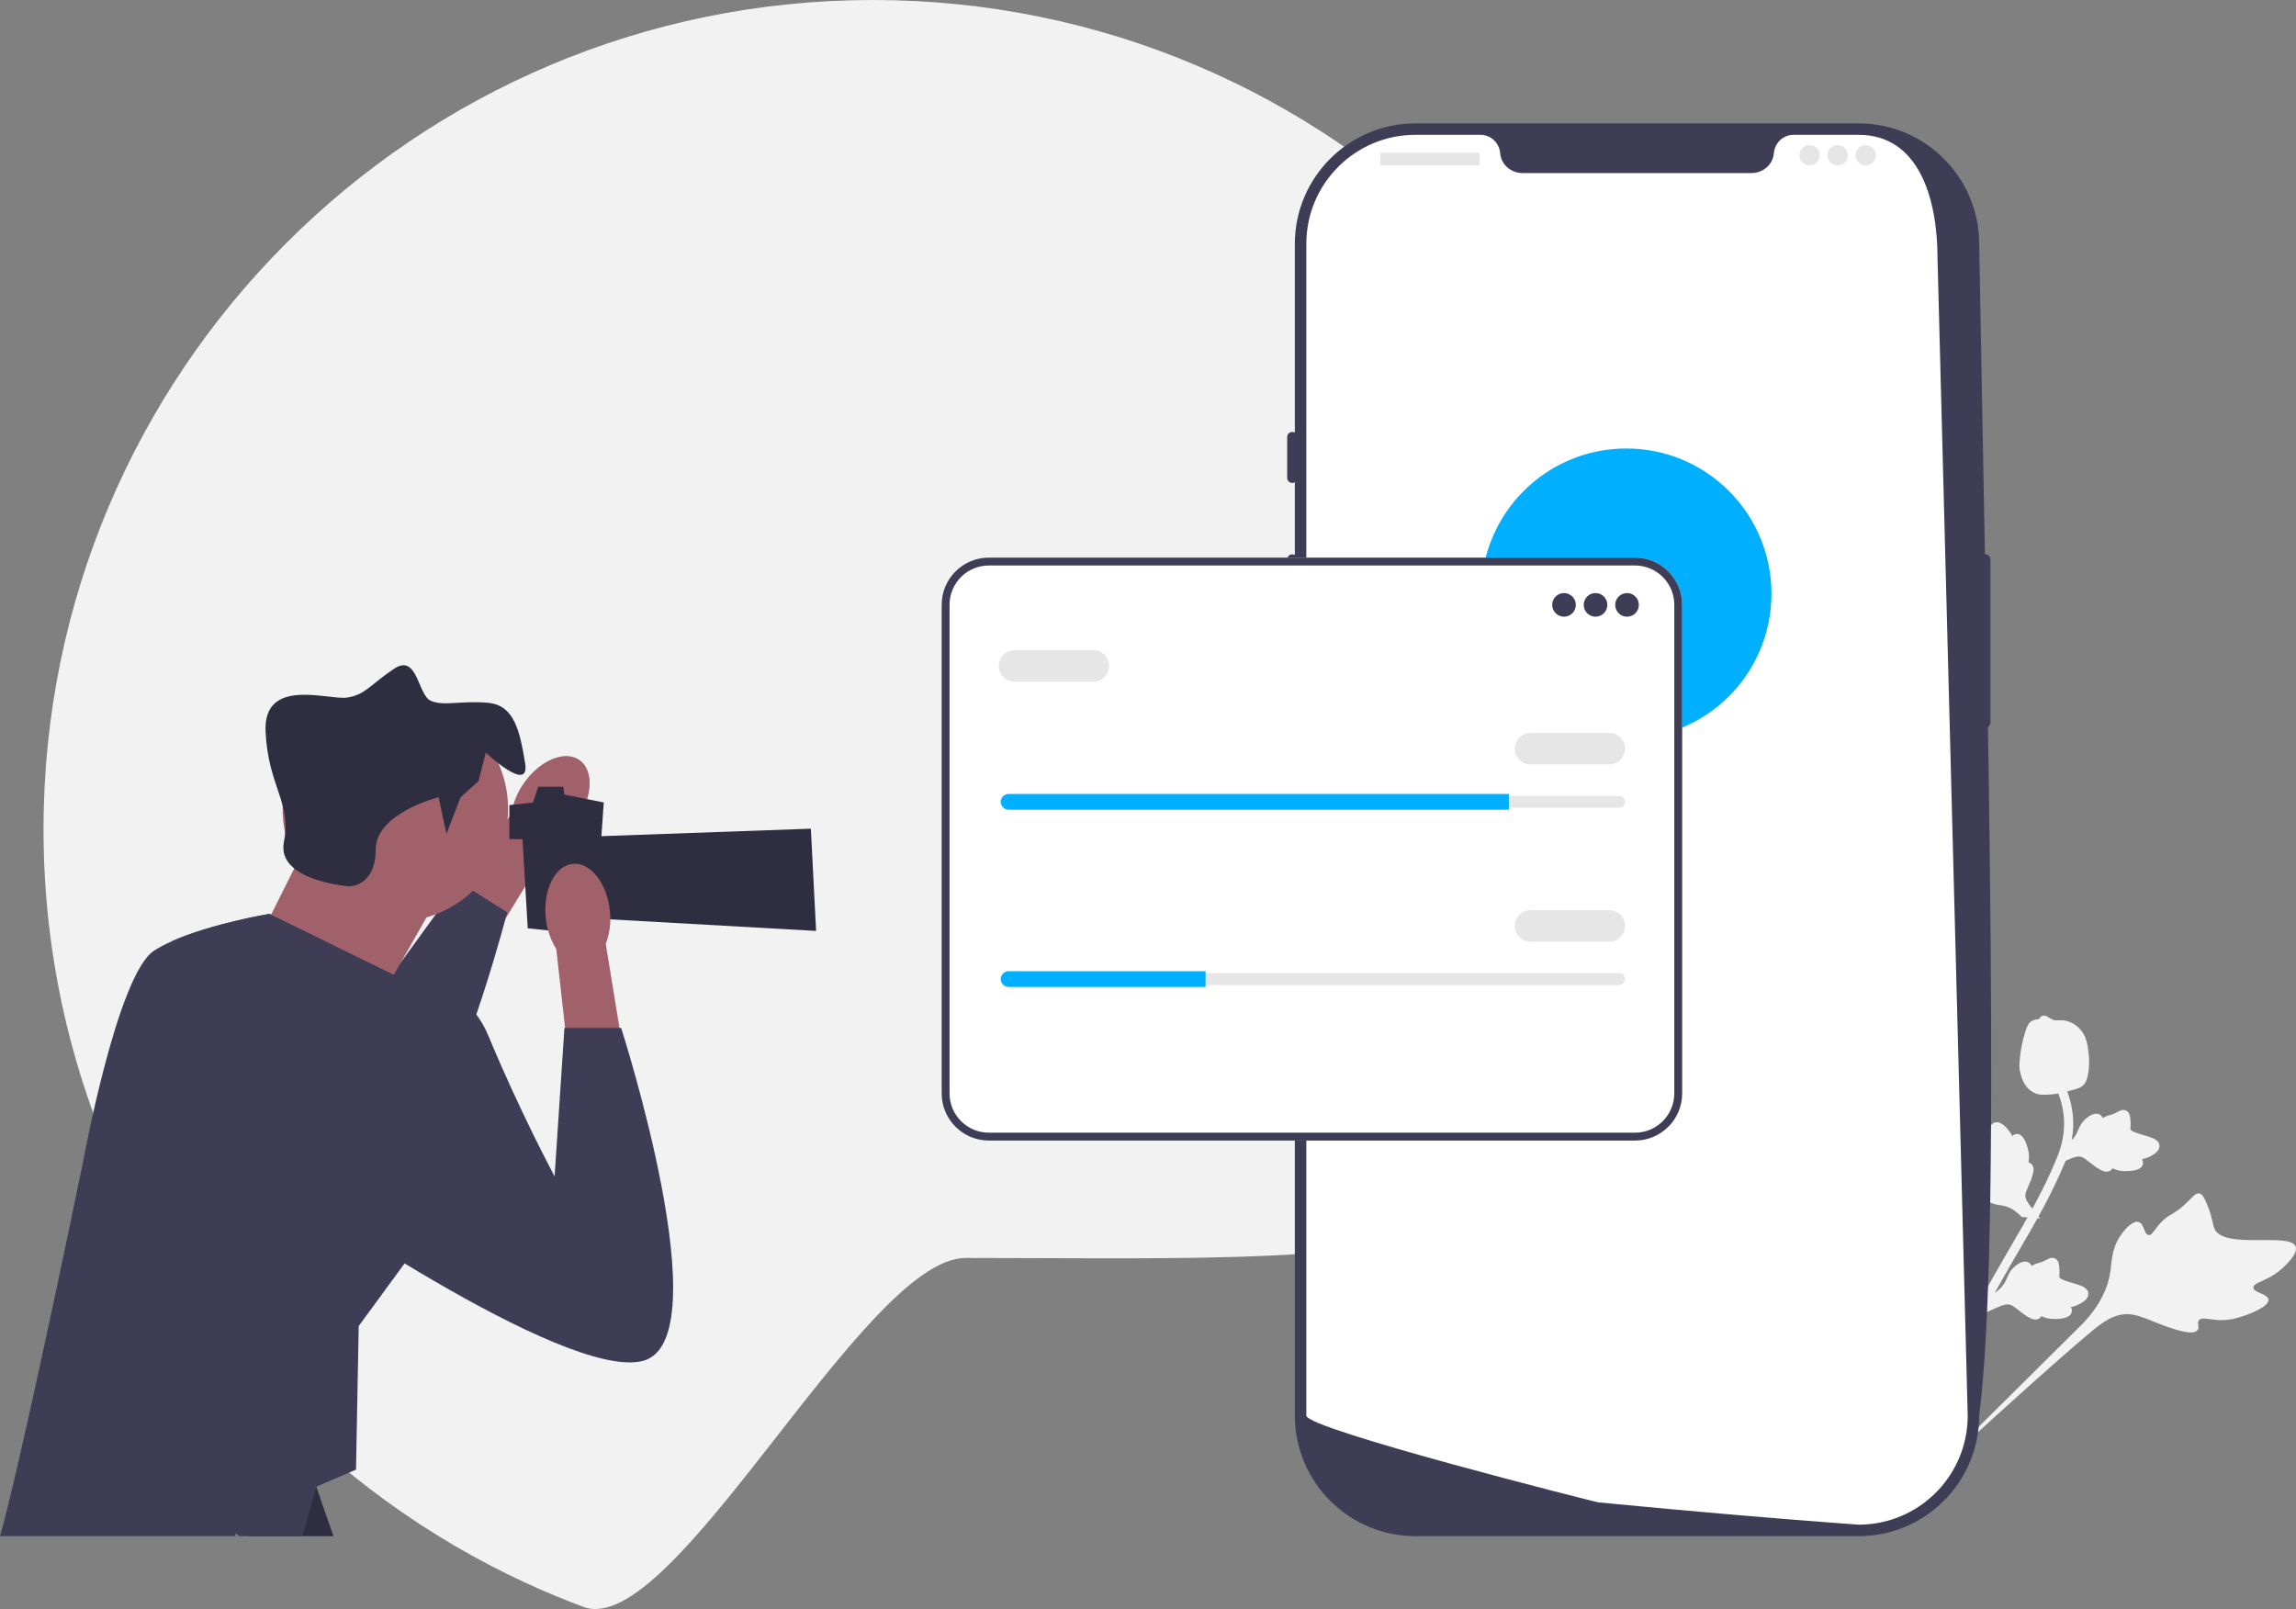 <svg xmlns="http://www.w3.org/2000/svg" width="830.444" height="581.975" viewBox="0 0 830.444 581.975" xmlns:xlink="http://www.w3.org/1999/xlink"><rect x="0" y="0" width="830.444" height="581.975" fill="#808080" stroke="none"/><path d="M615.74,300c0,165.69-100.828,155-266.518,155-36.83,0-105.582,138.36-138.172,126.22h-.01c-1.2-.44-2.39-.9-3.58-1.37-.34-.12-.68-.25-1.01-.39-1.87-.72-3.73-1.47-5.58-2.24-3.81-1.58-7.58-3.24-11.3-4.96-1.93-.9-3.85-1.81-5.75-2.75-17.64-8.65-34.31-18.99-49.8-30.8-7.8-5.94-15.31-12.27-22.48-18.93-5.94-5.52-11.65-11.27-17.11-17.25-1.72-1.87-3.4-3.76-5.06-5.67-.68-.77-1.34-1.54-1.99-2.31-4.71-5.51-9.21-11.2-13.51-17.05-1.39-1.89-2.76-3.8-4.11-5.73-9.17-13.1-17.32-26.98-24.34-41.5-19.02-39.4-29.68-83.59-29.68-130.27C15.74,134.31,150.05,0,315.74,0s300,134.31,300,300Z" fill="#f2f2f2"/><g><path d="M820.473,470.081c-.189-2.169-5.389-2.445-5.448-4.36-.059-1.908,5.083-2.298,9.937-6.505,.875-.759,6.391-5.54,5.354-8.333-1.967-5.294-25.75,1.211-29.327-6.381-.785-1.666-.68-4.188-2.948-9.456-.902-2.095-1.547-3.156-2.564-3.366-1.443-.298-2.374,1.377-5.385,4.102-4.516,4.087-5.593,3.191-8.751,6.666-2.344,2.58-2.981,4.428-4.199,4.262-1.724-.235-1.561-4.089-3.589-4.712-2.07-.636-5.024,2.521-6.731,5.128-3.204,4.891-2.943,9.261-3.623,13.397-.739,4.495-2.934,10.815-9.681,18.012l-62.203,61.714c13.175-12.466,50.191-46.205,64.767-58.348,4.208-3.505,8.66-6.973,14.167-6.537,5.303,.419,10.945,4.405,19.679,6.284,1.02,.219,3.867,.794,4.904-.544,.857-1.107-.304-2.513,.481-3.558,1.053-1.402,3.996-.01,8.462-.063,3.149-.038,5.454-.775,7.436-1.409,.598-.191,9.515-3.105,9.264-5.993l-0-0Z" fill="#f2f2f2"/><path d="M697.717,459.28c-1.119-.533-2.755,1.94-3.712,1.416-.954-.521,.338-3.158-.326-6.754-.12-.649-.875-4.735-2.545-5.032-3.166-.562-6.835,12.988-11.594,12.552-1.044-.095-2.252-.875-5.491-1.281-1.289-.162-1.995-.151-2.392,.287-.562,.622-.009,1.562,.46,3.827,.703,3.396-.048,3.666,.747,6.218,.59,1.895,1.313,2.741,.88,3.291-.613,.778-2.457-.413-3.348,.402-.909,.832-.212,3.193,.574,4.783,1.476,2.984,3.696,4.117,5.53,5.644,1.993,1.66,4.462,4.561,6.047,9.949l12.342,48.336c-2.317-10.063-8.196-37.966-9.95-48.623-.506-3.077-.924-6.262,.879-8.84,1.736-2.482,5.32-4.101,8.762-7.845,.402-.437,1.506-1.669,1.148-2.564-.296-.74-1.321-.576-1.607-1.263-.384-.921,1.148-1.964,2.41-4.171,.89-1.556,1.193-2.901,1.454-4.056,.079-.348,1.222-5.566-.268-6.276l-0,0Z" fill="#f2f2f2"/><path d="M717.6,475.003l2.217-6.333,.527-.308c2.436-1.422,4.151-3.13,5.099-5.079,.151-.31,.286-.627,.423-.95,.545-1.281,1.222-2.874,2.908-4.3,.943-.794,3.35-2.522,5.134-1.307,.483,.322,.76,.748,.924,1.169,.077-.049,.155-.097,.24-.149,1.039-.626,1.701-.789,2.34-.947,.491-.121,.997-.246,1.906-.68,.399-.19,.724-.37,.999-.52,.831-.454,1.879-.968,3.018-.403,1.196,.647,1.351,1.968,1.453,2.843,.184,1.56,.113,2.587,.066,3.269-.018,.249-.036,.529-.024,.625,.116,.77,3.584,1.77,4.887,2.154,2.932,.853,5.469,1.591,5.613,3.768,.105,1.558-1.189,2.929-3.953,4.183-.861,.39-1.681,.606-2.385,.747,.305,.461,.5,1.037,.359,1.727h0c-.335,1.632-2.289,2.49-5.809,2.555-.875,.018-2.051,.039-3.489-.37-.677-.193-1.252-.438-1.741-.655-.144,.274-.355,.544-.674,.773-.937,.675-2.182,.612-3.693-.244-1.674-.916-2.931-1.924-4.041-2.812-.969-.773-1.806-1.437-2.567-1.742-1.42-.547-2.999,.04-4.917,.865l-4.82,2.122-0-0Z" fill="#f2f2f2"/><path d="M737.929,440.728l-6.688-.538-.431-.431c-1.993-1.996-4.081-3.221-6.206-3.644-.338-.067-.679-.117-1.027-.168-1.378-.202-3.09-.453-4.897-1.722-1.007-.71-3.29-2.6-2.567-4.634,.189-.549,.531-.925,.897-1.19-.067-.062-.133-.126-.205-.194-.869-.846-1.195-1.446-1.509-2.023-.242-.444-.491-.902-1.141-1.671-.285-.337-.541-.607-.756-.834-.65-.689-1.413-1.572-1.155-2.817,.322-1.321,1.561-1.806,2.381-2.127,1.463-.574,2.474-.766,3.145-.893,.245-.046,.521-.099,.61-.136,.716-.307,.803-3.916,.844-5.274,.081-3.052,.151-5.694,2.221-6.386,1.48-.496,3.135,.407,5.049,2.763,.595,.734,1.013,1.473,1.327,2.117,.369-.412,.876-.746,1.579-.785h0c1.664-.09,2.989,1.582,3.944,4.971,.24,.842,.558,1.975,.527,3.469-.015,.704-.106,1.322-.192,1.85,.301,.07,.616,.205,.918,.456,.89,.735,1.145,1.956,.701,3.634-.461,1.852-1.118,3.323-1.695,4.622-.502,1.134-.932,2.112-1.034,2.925-.169,1.512,.8,2.891,2.084,4.537l3.276,4.124-0-0Z" fill="#f2f2f2"/><path d="M743.321,421.524l2.217-6.333,.527-.308c2.436-1.422,4.151-3.13,5.099-5.079,.151-.31,.286-.627,.423-.95,.545-1.281,1.222-2.874,2.908-4.3,.943-.794,3.35-2.522,5.134-1.307,.483,.322,.76,.748,.924,1.169,.077-.049,.155-.097,.24-.149,1.039-.626,1.701-.789,2.34-.947,.491-.121,.997-.246,1.906-.68,.399-.19,.724-.37,.999-.52,.831-.454,1.879-.968,3.018-.403,1.196,.647,1.351,1.968,1.453,2.843,.184,1.56,.113,2.587,.066,3.269-.018,.249-.036,.529-.024,.625,.116,.77,3.584,1.77,4.887,2.154,2.932,.853,5.469,1.591,5.613,3.768,.105,1.558-1.189,2.929-3.953,4.183-.861,.39-1.681,.606-2.385,.747,.305,.461,.5,1.037,.359,1.727h0c-.335,1.632-2.289,2.49-5.809,2.555-.875,.018-2.051,.039-3.489-.37-.677-.193-1.252-.438-1.741-.655-.144,.274-.355,.544-.674,.773-.937,.675-2.182,.612-3.693-.244-1.674-.916-2.931-1.924-4.041-2.812-.969-.773-1.806-1.437-2.567-1.742-1.42-.547-2.999,.04-4.917,.865l-4.82,2.122-0-0Z" fill="#f2f2f2"/><path d="M693.371,541.119l-.88-1.395,.394-1.6-.394,1.6-1.549-.538c.042-.148,.113-.499,.229-1.048,.635-3.003,2.564-12.143,7.086-25.823,3.157-9.55,6.941-19.108,11.249-28.415,4.315-9.321,8.123-16.118,11.183-21.58,2.308-4.12,4.576-8.01,6.787-11.798,5.904-10.122,11.48-19.683,16.184-30.976,1.051-2.52,3.237-7.767,2.867-14.648-.215-3.991-1.255-7.942-3.093-11.741l2.97-1.437c2.027,4.197,3.176,8.573,3.415,13.004,.411,7.629-1.971,13.346-3.115,16.093-4.787,11.491-10.418,21.145-16.38,31.364-2.201,3.775-4.46,7.647-6.759,11.751-3.032,5.412-6.806,12.15-11.066,21.351-4.258,9.195-7.995,18.637-11.114,28.066-4.464,13.508-6.363,22.512-6.988,25.47-.334,1.579-.404,1.91-1.027,2.3l0-0Z" fill="#f2f2f2"/><path d="M735.715,395.258c-.122-.059-.244-.121-.364-.19-2.465-1.353-4.079-3.995-4.801-7.85-.336-1.812-.103-3.583,.363-7.114,.071-.545,.464-3.293,1.583-6.795,.731-2.289,1.2-3.167,2.006-3.755,.896-.655,1.955-.903,3.013-.905,.099-.302,.27-.581,.538-.82,1.102-.995,2.37-.185,3.061,.243,.346,.224,.777,.506,1.285,.718,.799,.338,1.33,.307,2.132,.265,.768-.041,1.724-.093,2.955,.217,2.433,.602,3.984,2.12,4.496,2.619,2.698,2.616,3.081,5.876,3.524,9.651,.086,.756,.325,3.472-.239,6.766-.407,2.377-.938,3.265-1.45,3.869-1.048,1.243-2.302,1.64-5.356,2.379-3.192,.776-4.793,1.164-6.055,1.261-2.934,.221-4.777,.361-6.692-.56l-0,0Z" fill="#f2f2f2"/></g><g><path d="M672.251,555.627h-160.312c-24.045,0-43.607-19.562-43.607-43.607V88.228c0-24.045,19.562-43.607,43.607-43.607h160.312c24.044,0,43.606,19.562,43.606,43.607,2.984,170.182,8.073,360.758,0,423.792,0,24.045-19.562,43.607-43.606,43.607Z" fill="#3f3d56"/><path d="M718.093,200.506c-1.017,0-1.845,.827-1.845,1.845v59.033c0,1.017,.827,1.845,1.845,1.845s1.845-.827,1.845-1.845v-59.033c0-1.017-.827-1.845-1.845-1.845Z" fill="#3f3d56"/><path d="M700.787,93.549l10.92,418.464c0,20.929-16.289,38.049-36.886,39.377h-.009c-.304,.018-.609,.037-.922,.046-.544,.028-1.088,.037-1.642,.037,0,0-2.029-.148-5.737-.424-3.745-.277-9.196-.692-15.994-1.236-2.038-.157-4.188-.332-6.457-.517-4.52-.369-9.482-.775-14.804-1.236-2.121-.175-4.317-.369-6.558-.563-11.456-.987-24.287-2.14-37.818-3.45-2.288-.212-4.593-.434-6.918-.664-.609-.065-105.477-26.427-105.477-31.371V88.228c0-21.796,17.664-39.46,39.46-39.46h23.558c3.763,0,6.789,2.933,7.112,6.687,.028,.249,.055,.498,.101,.747,.683,3.773,4.142,6.401,7.979,6.401h82.805c3.837,0,7.296-2.629,7.979-6.401,.046-.249,.074-.498,.102-.747,.323-3.754,3.348-6.687,7.112-6.687h23.558c21.796,0,28.54,22.984,28.54,44.78Z" fill="#fff"/><path d="M467.409,156.231c-1.017,0-1.845,.827-1.845,1.845v14.758c0,1.017,.827,1.845,1.845,1.845s1.845-.827,1.845-1.845v-14.758c0-1.017-.827-1.845-1.845-1.845Z" fill="#3f3d56"/><path d="M467.409,200.506c-1.017,0-1.845,.827-1.845,1.845v28.594c0,1.017,.827,1.845,1.845,1.845s1.845-.827,1.845-1.845v-28.594c0-1.017-.827-1.845-1.845-1.845Z" fill="#3f3d56"/><path d="M467.409,241.091c-1.017,0-1.845,.827-1.845,1.845v28.594c0,1.017,.827,1.845,1.845,1.845s1.845-.827,1.845-1.845v-28.594c0-1.017-.827-1.845-1.845-1.845Z" fill="#3f3d56"/><rect x="499.232" y="55.229" width="35.973" height="4.612" rx=".31" ry=".31" fill="#e6e6e6"/><circle cx="654.518" cy="56.151" r="3.69" fill="#e6e6e6"/><circle cx="664.665" cy="56.151" r="3.69" fill="#e6e6e6"/><circle cx="674.811" cy="56.151" r="3.69" fill="#e6e6e6"/></g><circle cx="588.222" cy="214.714" r="52.499" fill="#00b0ff"/><g><path d="M591.369,412.543h-233.716c-9.409,0-17.063-7.655-17.063-17.063V218.752c0-9.408,7.654-17.063,17.063-17.063h233.716c9.409,0,17.063,7.655,17.063,17.063v176.728c0,9.408-7.654,17.063-17.063,17.063Z" fill="#fff"/><path d="M591.369,412.543h-233.716c-9.409,0-17.063-7.655-17.063-17.063V218.752c0-9.408,7.654-17.063,17.063-17.063h233.716c9.409,0,17.063,7.655,17.063,17.063v176.728c0,9.408-7.654,17.063-17.063,17.063Zm-233.716-208.005c-7.837,0-14.213,6.376-14.213,14.213v176.728c0,7.837,6.376,14.213,14.213,14.213h233.716c7.837,0,14.213-6.376,14.213-14.213V218.752c0-7.837-6.376-14.213-14.213-14.213h-233.716Z" fill="#3f3d56"/><circle cx="565.691" cy="218.785" r="4.274" fill="#3f3d56"/><circle cx="577.089" cy="218.785" r="4.274" fill="#3f3d56"/><circle cx="588.486" cy="218.785" r="4.274" fill="#3f3d56"/><path d="M364.81,287.883c-1.178,0-2.137,.959-2.137,2.137,0,.575,.222,1.106,.625,1.498,.406,.416,.938,.639,1.512,.639h220.827c1.178,0,2.137-.959,2.137-2.137,0-.575-.222-1.106-.625-1.498-.406-.416-.938-.639-1.512-.639h-220.827Z" fill="#e6e6e6"/><path d="M545.746,287.17v5.699h-180.936c-.784,0-1.496-.313-2.009-.841-.527-.513-.841-1.225-.841-2.009,0-1.567,1.282-2.849,2.849-2.849h180.936Z" fill="#00b0ff"/><path d="M582.075,276.485h-28.494c-3.142,0-5.699-2.556-5.699-5.699s2.557-5.699,5.699-5.699h28.494c3.142,0,5.699,2.556,5.699,5.699s-2.557,5.699-5.699,5.699Z" fill="#e6e6e6"/><path d="M395.441,246.567h-28.494c-3.142,0-5.699-2.556-5.699-5.699s2.557-5.699,5.699-5.699h28.494c3.142,0,5.699,2.556,5.699,5.699s-2.557,5.699-5.699,5.699Z" fill="#e6e6e6"/><path d="M364.81,351.994c-1.178,0-2.137,.959-2.137,2.137,0,.575,.222,1.106,.625,1.498,.406,.416,.938,.639,1.512,.639h220.827c1.178,0,2.137-.959,2.137-2.137,0-.575-.222-1.106-.625-1.498-.406-.416-.938-.639-1.512-.639h-220.827Z" fill="#e6e6e6"/><path d="M436.044,351.281v5.699h-71.234c-.784,0-1.496-.313-2.009-.841-.527-.513-.841-1.225-.841-2.009,0-1.567,1.282-2.849,2.849-2.849h71.234Z" fill="#00b0ff"/><path d="M582.075,340.596h-28.494c-3.142,0-5.699-2.556-5.699-5.699s2.557-5.699,5.699-5.699h28.494c3.142,0,5.699,2.556,5.699,5.699s-2.557,5.699-5.699,5.699Z" fill="#e6e6e6"/></g><g><g><path id="uuid-93d248a9-a94b-48d4-94d7-f43ba05ca98d-419" d="M208.615,296.604c5.815-8.286,6.254-18.002,.98-21.702-5.274-3.7-14.261,.018-20.077,8.307-2.369,3.279-3.918,7.078-4.517,11.079l-24.195,35.418,16.863,11,22.062-36.084c3.56-1.925,6.606-4.675,8.885-8.019Z" fill="#a0616a"/><path d="M62.199,340.421c16.081,34.391,44.517,89.66,63.718,95.643,6.618,2.067,13.313-2.731,19.675-11.274,18.423-24.7,34.097-80.738,37.273-92.58,.389-1.441,.588-2.228,.588-2.228l-15.958-10.07-1.384-.872-24.198,33.272-7.453,10.24s.351-5.101,1.176-13.313l-38.155-18.689s-20.955,3.489-35.282,9.87Z" fill="#3f3d56"/></g><circle cx="142.994" cy="292.623" r="40.772" fill="#a0616a"/><path d="M120.63,555.627h-30.59c-2.28-2.36-4.53-4.76-6.74-7.18-2.28-2.48-4.5-4.98-6.7-7.51,20-4.13,36.52-7,36.52-7,0,0,.45,1.35,1.29,3.78,1.27,3.74,3.42,10.01,6.22,17.91Z" fill="#2f2e41"/><polygon points="155.794 329.128 139.56 357.689 93.214 340.506 111.23 304.475 155.794 329.128" fill="#a0616a"/><polygon points="184.24 291.201 192.773 290.253 194.67 284.564 203.692 284.564 204.151 287.408 218.374 290.253 215.518 331.082 208.892 337.662 190.877 335.765 188.981 303.527 184.24 303.527 184.24 291.201" fill="#2f2e41"/><polygon points="213.633 302.579 293.281 299.734 295.177 336.714 210.789 331.973 213.633 302.579" fill="#2f2e41"/><path d="M158.639,288.356l2.845,13.275,5.118-13.275,6.479-5.857,2.626-10.262s16.119,15.171,14.223,3.793c-1.896-11.378-3.793-20.86-13.275-21.808-9.482-.948-16.119,1.344-20.86-.75s-4.741-17.265-13.275-11.576c-8.534,5.689-10.43,9.482-17.067,10.43s-30.342-7.585-29.394,12.326,9.482,25.601,6.637,39.824c-2.845,14.223,23.705,16.119,23.705,16.119,0,0,9.482,0,9.482-13.275s22.756-18.964,22.756-18.964Z" fill="#2f2e41"/><path d="M146.34,456.967v.01l-16.6,22.65-.24,13-.73,38.94-14.36,6.15-5.06,17.91h-22.91c-1.21-1.39-1.43-1.03-1.24,0H0c3.26-11.38,9.07-37.02,14.73-63,7.87-36.14,15.43-72.95,15.43-72.95,0,0,12.33-67.32,25.6-75.85,1.88-1.22,4.07-2.34,6.44-3.4,3.58-1.6,7.58-3.01,11.55-4.24,2.05-.63,4.09-1.21,6.08-1.74,1.32-.35,2.62-.68,3.86-.99,.63-.15,1.24-.3,1.84-.44,1.2-.29,2.35-.55,3.42-.78,.39-.09,.77-.17,1.14-.25,.28-.06,.55-.11,.82-.17,.31-.07,.61-.13,.9-.19,.29-.06,.58-.12,.85-.17,.31-.06,.61-.12,.9-.18,.29-.06,.56-.11,.82-.16s.51-.1,.74-.14c.23-.04,.44-.08,.64-.12,.3-.06,.57-.11,.79-.15,.15-.02,.28-.05,.4-.07,.35-.06,.53-.09,.53-.09l.56,.28h.01l37.59,18.42,6.26,3.07h.01l.55,.26,1.48,.73,.12,5.36,1.53,66.12,.75,32.18Z" fill="#3f3d56"/><path id="uuid-b31af06e-cfe4-4dea-b567-d6fb9c146d99-420" d="M220.599,329.547c-.999-10.073-7.006-17.723-13.417-17.086-6.411,.637-10.796,9.318-9.795,19.395,.344,4.031,1.649,7.92,3.805,11.343l4.771,42.627,19.956-2.665-6.822-41.74c1.442-3.781,1.957-7.853,1.502-11.874Z" fill="#a0616a"/><path d="M135.882,361.366s29.394-14.223,40.772,13.275c11.378,27.497,23.942,50.847,23.942,50.847l3.556-53.692h20.505s36.386,112.834,7.94,120.419-129.901-63.528-129.901-63.528l33.186-67.321Z" fill="#3f3d56"/></g></svg>